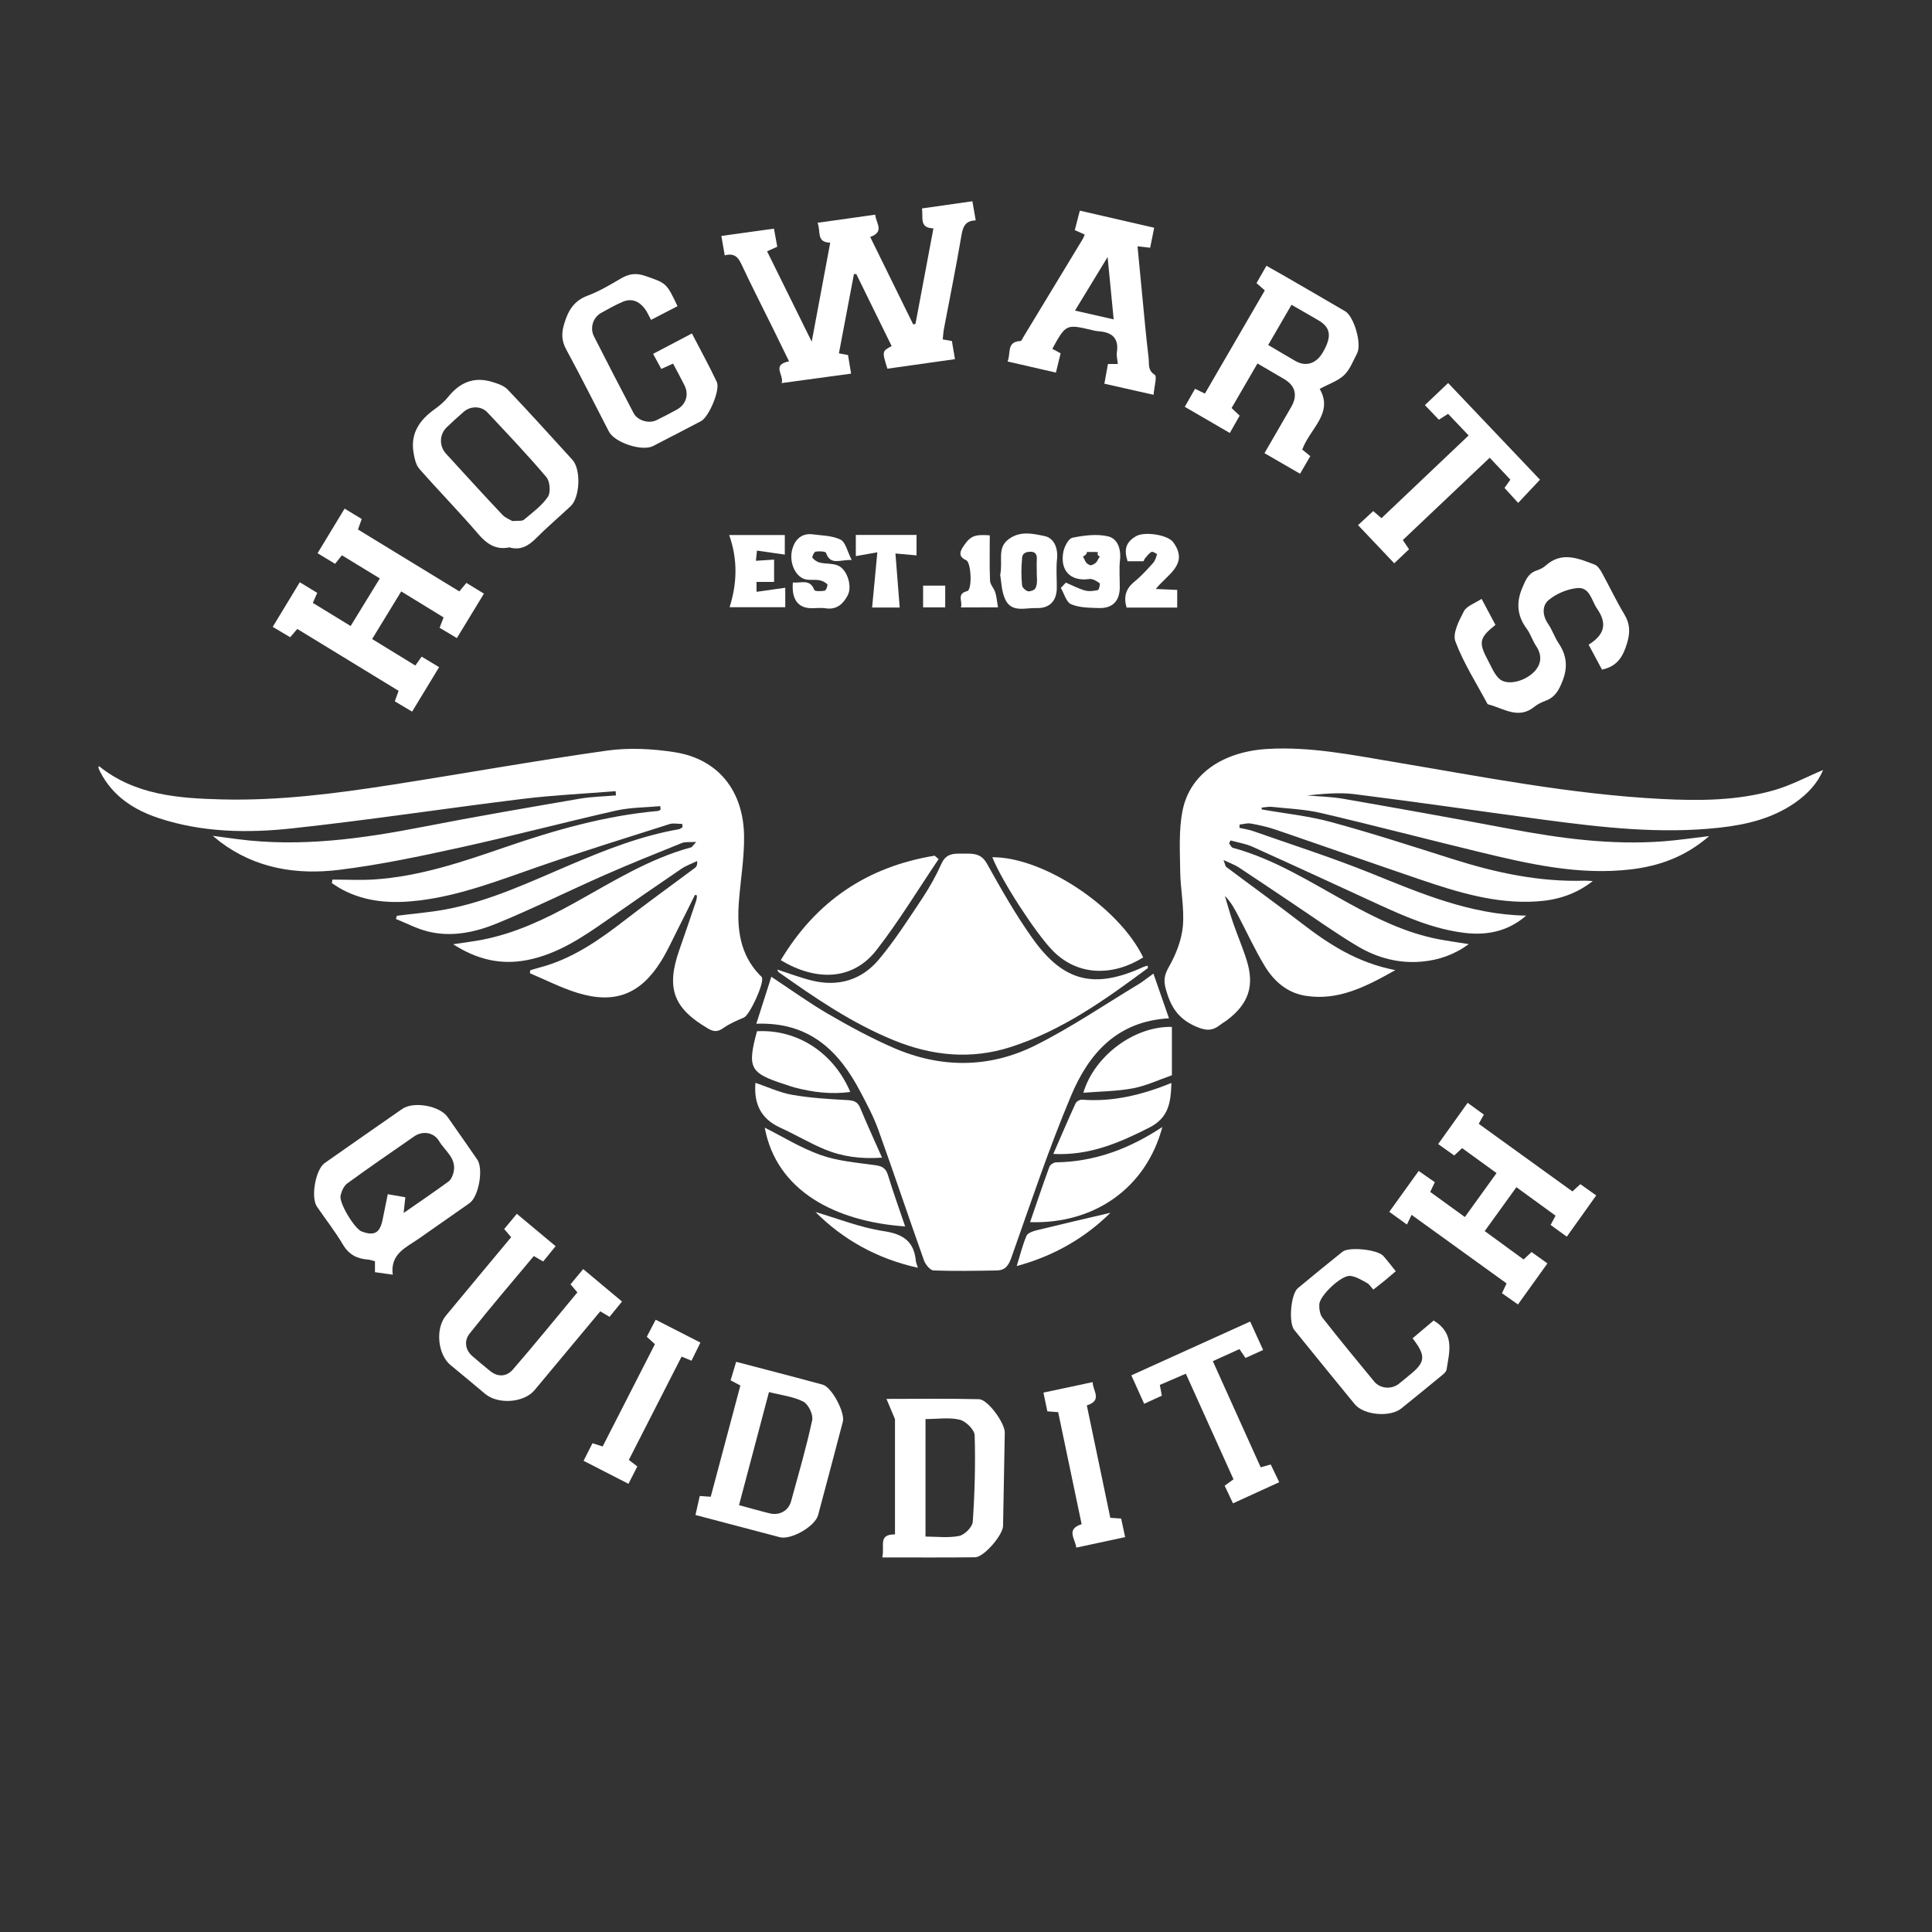 <?xml version="1.0" encoding="utf-8"?>
<!-- Generator: Adobe Illustrator 16.0.0, SVG Export Plug-In . SVG Version: 6.00 Build 0)  -->
<!DOCTYPE svg PUBLIC "-//W3C//DTD SVG 1.1//EN" "http://www.w3.org/Graphics/SVG/1.1/DTD/svg11.dtd">
<svg version="1.1" id="Layer_1" xmlns="http://www.w3.org/2000/svg" xmlns:xlink="http://www.w3.org/1999/xlink" x="0px" y="0px"
	 width="864px" height="864px" viewBox="0 0 864 864" enable-background="new 0 0 864 864" xml:space="preserve">
<rect x="0" y="0" width="864" height="864" fill="#333333" stroke="none"/>
<path fill="white" fill-rule="evenodd" clip-rule="evenodd" d="M310.823,400.143c-2.572,5.149-5.116,10.312-7.724,15.443
	c-2.411,4.746-4.598,9.638-7.395,14.147c-9.221,14.869-20.696,19.419-37.404,14.302c-7.315-2.24-14.222-5.815-21.313-8.784
	c0.04-0.444,0.08-0.889,0.119-1.333c1.476-0.436,2.943-0.906,4.429-1.3c14.465-3.84,26.38-12.179,37.999-21.179
	c10.315-7.989,20.927-15.595,31.372-23.416c0.656-0.491,1.007-1.39,0.864-2.966c-2.368,1.148-4.918,2.026-7.072,3.489
	c-11.089,7.526-22.106,15.159-33.09,22.842c-11.019,7.706-22.113,15.214-35.643,17.917c-11.724,2.342-22.459-0.048-33.301-7.031
	c4.919-0.756,9.018-1.247,13.059-2.032c14.688-2.854,28.018-9.172,40.986-16.348c16.966-9.386,33.419-19.84,52.418-24.964
	c0.4-0.107,0.668-0.701,2.22-2.43c-3.011,0.2-4.881-0.112-6.381,0.492c-11.613,4.679-23.242,9.338-34.699,14.384
	c-16.019,7.057-31.713,14.881-47.895,21.526c-9.875,4.056-20.51,6.358-31.289,3.589c-4.824-1.24-9.351-3.641-14.012-5.514
	c0.144-0.484,0.286-0.967,0.429-1.451c7.198-0.907,14.459-1.475,21.583-2.786c19.779-3.646,37.814-12.294,56.145-20.073
	c15.668-6.648,31.476-12.888,48.363-15.829c0.585-0.102,1.101-0.599,1.649-0.911c-0.039-0.482-0.078-0.965-0.117-1.447
	c-1.932,0-4.018-0.483-5.773,0.075c-19.286,6.129-38.615,12.147-57.742,18.749c-17.703,6.11-35.147,13.056-53.891,15.369
	c-11.938,1.474-23.724,0.976-34.685-4.865c-1.595-0.85-3.082-1.902-4.619-2.861c0.083-0.53,0.165-1.06,0.248-1.589
	c6.247,0,12.516,0.346,18.736-0.064c20.278-1.338,39.348-7.826,58.355-14.372c22.307-7.683,44.871-14.155,68.491-16.256
	c0.411-0.036,0.793-0.39,1.189-0.596c-0.054-0.52-0.108-1.04-0.162-1.561c-6.6,0.621-13.358,0.539-19.77,1.988
	c-23.271,5.259-46.351,11.376-69.65,16.497c-17.92,3.938-35.953,7.758-54.137,10c-18.994,2.341-37.441-0.546-53.37-12.603
	c-0.668-0.505-1.299-1.061-3.179-2.604c4.63,0.622,7.866,1.07,11.105,1.492c28.21,3.678,55.871-0.228,83.5-5.631
	c23.09-4.516,46.292-8.466,69.481-12.462c5.333-0.92,10.812-1.008,16.223-1.479c-0.054-0.628-0.107-1.257-0.161-1.886
	c-13.829,1.115-27.717,1.753-41.477,3.439c-34.454,4.222-68.788,9.487-103.29,13.206c-19.839,2.14-39.911,1.838-59.281-4.503
	c-11.296-3.698-20.812-9.81-26.454-20.775c-0.31-0.603-0.563-1.236-0.805-1.87c-0.044-0.116,0.094-0.303,0.238-0.713
	c16.138,12.999,35.5,14.403,54.891,14.899c25.534,0.652,50.819-2.608,75.985-6.525c32.086-4.995,64.058-10.764,96.206-15.287
	c9.882-1.39,20.349-0.854,30.26,0.673c19.455,2.999,30.955,17.124,31.17,37.685c0.103,9.741-1.587,19.493-2.325,29.251
	c-0.906,11.99,0.397,23.407,9.244,32.661c0.356,0.372,0.836,0.687,1.046,1.13c1.182,2.493-5.449,16.851-8.021,17.949
	c-3.142,1.344-6.366,2.701-9.135,4.648c-2.438,1.716-4.176,1.888-6.803,0.354c-15.63-9.127-18.98-18.079-12.948-35.262
	c2.557-7.283,5.033-14.595,7.51-21.906c0.255-0.753,0.265-1.589,0.388-2.386C311.417,400.375,311.12,400.26,310.823,400.143z"/>
<path fill="white" fill-rule="evenodd" clip-rule="evenodd" d="M564.293,361.99c10.373,1.832,20.952,2.902,31.073,5.661
	c18.364,5.005,36.494,10.893,54.65,16.638c19.129,6.052,38.529,10.198,58.729,9.557c0.813-0.026,1.63,0.073,3.571,0.171
	c-8.088,6.275-16.449,8.583-25.401,9.125c-18.091,1.098-35.028-4.124-51.824-9.835c-21.61-7.348-43.137-14.942-64.737-22.32
	c-3.558-1.216-7.281-2.031-10.988-2.697c-1.589-0.286-3.33,0.283-5.003,0.463c-0.022,0.491-0.046,0.98-0.069,1.471
	c2.065,0.479,4.196,0.768,6.184,1.467c17.62,6.203,35.454,11.887,52.757,18.883c22.357,9.041,44.473,18.464,69.281,18.899
	c-8.07,7.006-17.424,8.962-27.654,7.704c-13.494-1.659-25.807-6.934-38.006-12.539c-18.875-8.671-37.723-17.402-56.658-25.938
	c-3.103-1.397-6.597-1.926-9.91-2.856c-0.205,0.438-0.409,0.876-0.614,1.314c0.546,0.682,0.973,1.795,1.654,1.98
	c18.656,5.071,34.785,15.406,51.466,24.589c12.831,7.062,25.929,13.474,40.462,16.285c4.207,0.814,8.462,1.379,13.603,2.203
	c-6.637,4.824-13.512,7.142-21.001,7.821c-10.302,0.937-19.971-1.676-28.659-6.83c-10.028-5.951-19.525-12.803-29.239-19.284
	c-8.001-5.34-15.952-10.757-23.995-16.032c-1.777-1.164-3.85-1.878-6.811-3.285c0.723,1.818,0.791,2.762,1.29,3.135
	c11.261,8.448,22.687,16.682,33.836,25.272c12.186,9.39,24.906,17.602,41.733,20.837c-13.372,7.514-25.632,13.812-40.245,11.462
	c-8.149-1.312-14.072-6.517-18.188-13.323c-4.253-7.034-7.725-14.543-11.529-21.849c-1.722-3.31-3.422-6.632-6.283-9.487
	c1.214,4.007,2.308,8.057,3.673,12.012c1.959,5.679,4.365,11.215,6.135,16.948c3.474,11.253,0.809,19.152-8.489,26.34
	c-1.086,0.84-2.303,1.513-3.384,2.358c-3.651,2.859-6.512,2.716-11.237,0.597c-7.803-3.501-10.96-8.91-13.076-16.457
	c-1.125-4.016-0.716-6.45,1.377-10.125c3.131-5.499,5.667-11.928,6.22-18.157c0.718-8.112-1.102-16.414-1.195-24.641
	c-0.104-9.055-0.696-18.36,1.074-27.122c3.313-16.389,18.09-26.299,37.955-27.472c19.096-1.128,37.668,2.652,56.305,5.775
	c39.821,6.673,79.479,14.527,119.931,16.593c16.884,0.861,33.803,0.789,50.184-3.876c7.6-2.165,14.722-6.003,22.058-9.083
	c-2.456,5.961-7.023,10.824-12.697,14.747c-10.048,6.947-21.545,9.701-33.426,11.026c-26.566,2.964-52.895-0.085-79.176-3.587
	c-28.102-3.745-56.158-7.848-84.286-11.379c-6.925-0.87-14.052-0.13-21.161,0.576c5.391,0.477,10.849,0.567,16.161,1.495
	c24.863,4.343,49.716,8.763,74.518,13.452c22.718,4.295,45.507,7.329,68.685,5.571c6.442-0.489,12.85-1.454,20.43-2.335
	c-10.635,9.223-22.164,13.34-34.801,14.86c-23.365,2.812-45.831-2.408-68.24-7.828c-23.529-5.692-46.949-11.839-70.52-17.354
	c-7.146-1.672-14.625-1.955-21.964-2.752c-1.52-0.165-3.098,0.212-4.647,0.339C564.211,361.444,564.251,361.717,564.293,361.99z"/>
<path fill="white"  fill-rule="evenodd" clip-rule="evenodd" d="M338.231,457.824c2.388-7.471,4.449-13.919,6.711-20.996
	c8.917,5.879,16.934,11.697,25.457,16.642c9.481,5.501,19.176,10.779,29.219,15.139c21.163,9.188,42.846,9.148,63.398-1.114
	c15.91-7.943,30.735-18.062,46.011-27.266c2.043-1.229,3.901-2.764,6.788-4.83c2.362,6.778,4.552,13.062,6.966,19.992
	c-23.472,1.32-35.983,16.062-43.798,34.631c-9.967,23.683-18.104,48.145-26.687,72.392c-1.282,3.624-2.827,5.691-6.537,5.745
	c-9.422,0.137-18.853,0.355-28.258-0.005c-1.523-0.059-3.64-2.661-4.297-4.509c-6.903-19.398-13.412-38.938-20.384-58.311
	c-2.14-5.947-5.163-11.609-8.12-17.223C375.146,469.975,362.015,456.935,338.231,457.824z"/>
<path fill="white"  fill-rule="evenodd" clip-rule="evenodd" d="M347.561,433.592c5.245,1.682,10.312,3.631,15.543,4.916
	c11.744,2.891,22.208-0.229,29.855-9.332c7.145-8.503,13.183-17.966,19.362-27.236c3.323-4.986,6.292-10.291,8.736-15.759
	c2.266-5.067,6.383-4.39,10.376-4.434c3.897-0.044,7.38-0.071,9.9,4.433c6.449,11.527,12.978,23.113,20.664,33.823
	c13.814,19.25,27.692,22.358,49.281,12.439c0.581-0.267,1.234-0.382,1.921-0.588c0.062,0.539,0.225,1.005,0.106,1.093
	c-19.066,14.149-38.358,27.912-61.324,35.289c-17.852,5.735-35.245,3.936-52.357-3.056c-18.605-7.603-35.06-18.83-51.33-30.371
	C347.951,434.565,347.814,434.027,347.561,433.592z"/>
<path fill="white"  fill-rule="evenodd" clip-rule="evenodd" d="M409.403,144.853c2.661-14.153,5.32-28.307,8.032-42.736
	c-6.466-0.125-4.492-4.82-5.141-8.899c7.602-1.083,14.841-2.115,22.565-3.216c0.505,2.899,0.961,5.515,1.489,8.55
	c-5.132,0.149-5.83,3.4-6.513,7.436c-2.319,13.698-5.104,27.316-7.68,40.97c-0.283,1.5-0.363,3.039-0.567,4.824
	c1.458,0.259,2.738,0.487,4.108,0.731c0.418,2.485,0.814,4.833,1.365,8.104c-10.189,1.439-20.24,2.859-30.216,4.268
	c-2.417-7.808-2.417-7.808,1.902-10.121c-5.265-10.722-10.533-21.452-15.802-32.183c-0.35-0.011-0.699-0.021-1.049-0.033
	c-2.229,11.735-4.455,23.471-6.734,35.476c1.46,0.269,2.581,0.476,4.073,0.75c0.417,2.518,0.854,5.152,1.377,8.316
	c-10.391,1.415-20.34,2.77-31.047,4.228c1.209-3.666-4.757-8.098,3.292-9.733c-2.502-5.12-4.86-9.982-7.25-14.829
	c-4.704-9.542-9.562-19.01-14.061-28.646c-1.514-3.244-3.288-5.034-7.443-3.905c-0.49-2.825-0.941-5.422-1.508-8.69
	c7.941-1.102,15.495-2.15,23.529-3.265c0.516,2.857,0.961,5.322,1.461,8.093c-1.474,0.665-2.809,1.268-4.541,2.049
	c6.454,13.067,12.856,26.03,19.959,40.408c2.922-15.624,5.558-29.723,8.282-44.29c-6.309-0.071-4.148-5.003-5.663-8.881
	c8.851-1.245,17.107-2.405,25.793-3.626c0.246,3.738,4.396,7.572-2.256,9.974c6.454,13.129,12.84,26.118,19.226,39.106
	C408.727,145.005,409.064,144.929,409.403,144.853z"/>
<path fill="white"  fill-rule="evenodd" clip-rule="evenodd" d="M562.348,162.545c-4.017,6.913-7.719,13.285-11.579,19.928
	c1.121,1.06,2.187,2.067,3.614,3.419c-1.367,2.401-2.773,4.871-4.405,7.737c-6.742-3.917-13.197-7.667-20.138-11.699
	c1.573-2.763,2.973-5.226,4.584-8.058c1.487,0.72,2.783,1.349,4.419,2.142c8.957-15.431,17.815-30.695,26.789-46.154
	c-1.254-1.096-2.37-2.072-3.722-3.253c1.403-2.449,2.755-4.806,4.447-7.755c2.755,1.56,5.378,3.016,7.975,4.52
	c9.068,5.251,18.142,10.494,27.182,15.792c4.066,2.383,7.588,14.709,5.369,18.894c-1.77,3.339-3.156,7.183-5.78,9.682
	c-2.764,2.632-6.795,3.933-10.934,6.173c6.321,10.881-4.343,17.703-7.8,27.127c0.945,0.774,2.069,1.694,3.6,2.948
	c-1.381,2.373-2.808,4.825-4.58,7.868c-5.314-3.073-10.423-6.027-15.907-9.199c4.113-7.104,8.056-13.885,11.967-20.684
	c2.956-5.138,1.856-9.474-3.146-12.438C570.478,167.268,566.627,165.044,562.348,162.545z M577.564,136.314
	c-3.57,6.158-6.887,11.876-10.418,17.966c4.244,2.501,8.167,4.861,12.136,7.141c4.71,2.706,9.329,1.243,12.278-3.814
	c4.109-7.047,3.601-11.075-1.884-14.318C585.861,141.034,581.998,138.863,577.564,136.314z"/>
<path fill="white"  fill-rule="evenodd" clip-rule="evenodd" d="M515.886,176.557c-7.82-1.764-14.637-3.301-22.008-4.963
	c0.548-3.018,1.052-5.797,1.6-8.815c1.41,0,2.709,0,4.417,0c-0.179-1.938-0.661-3.637-0.422-5.229c0.972-6.467-2.32-9-8.199-9.405
	c-0.852-0.059-1.701-0.245-2.534-0.442c-12.012-2.83-12.011-2.833-18.143,8.288c1.161,0.63,2.32,1.26,3.719,2.018
	c-0.668,2.73-1.344,5.495-2.106,8.613c-7.287-1.674-14.218-3.266-21.635-4.969c1.613-3.624-0.623-8.837,5.753-9.133
	c0.521-0.024,1.025-1.288,1.467-2.018c8.812-14.528,17.616-29.062,26.409-43.602c0.333-0.551,0.535-1.182,0.894-1.994
	c-1.539-0.692-2.899-1.303-4.448-2c0.747-2.876,1.462-5.632,2.259-8.704c11.227,2.584,22.019,5.068,33.241,7.651
	c-0.632,3.154-1.188,5.936-1.788,8.937c-1.926-0.218-3.552-0.401-5.656-0.639c1.149,12.006,2.259,23.754,3.407,35.499
	c0.467,4.784,0.962,9.567,1.552,14.337c0.331,2.671-0.586,5.484,2.747,7.636C517.527,168.343,516.178,172.881,515.886,176.557z
	 M498.041,142.832c-0.888-9.119-1.724-17.723-2.712-27.898c-5.309,8.721-9.778,16.064-14.585,23.961
	C486.891,140.294,492.161,141.494,498.041,142.832z"/>
<path fill="white"  fill-rule="evenodd" clip-rule="evenodd" d="M396.433,625.598c13.984,0,27.68-0.207,41.361,0.128
	c4.006,0.099,11.621,10.743,11.546,14.913c-0.252,13.916-0.504,27.831-0.77,41.746c-0.078,4.112-8.548,13.991-12.494,14.039
	c-13.521,0.162-27.047,0.062-41.543,0.062c1.299-5.056-2.143-10.364,5.709-10.293c0-17.081,0-34.023,0-51.53 M413.889,687.164
	c4.955,0,10.199,0.699,15.1-0.297c2.432-0.495,5.882-3.994,6.04-6.326c0.872-12.85,1.237-25.77,0.85-38.637
	c-0.074-2.496-3.895-6.301-6.618-6.98c-4.64-1.159-9.779-0.318-15.371-0.318C413.889,652.146,413.889,669.252,413.889,687.164z"/>
<path fill="white"  fill-rule="evenodd" clip-rule="evenodd" d="M329.212,609.009c13.204,3.47,25.988,6.754,38.721,10.219
	c4.019,1.093,10.062,12.478,8.994,16.549c-3.655,13.929-7.333,27.852-11.058,41.762c-1.359,5.078-12.086,11.229-17.181,9.896
	c-12.415-3.247-24.819-6.535-37.671-9.924c0.665-2.943,1.253-5.549,1.921-8.505c1.607,0.116,3.016,0.22,4.904,0.355
	c4.392-16.484,8.793-33.001,13.257-49.755c-1.429-0.755-2.739-1.449-4.369-2.312C327.546,614.569,328.358,611.859,329.212,609.009z
	 M330.496,673.104c5.206,1.406,9.473,2.65,13.79,3.694c4.309,1.042,8.33-1.204,9.476-5.382c3.309-12.068,6.828-24.099,9.46-36.316
	c0.533-2.476-1.735-7.149-3.988-8.291c-4.562-2.313-9.999-2.901-15.343-4.268C339.35,639.686,334.977,656.191,330.496,673.104z"/>
<path fill="white"  fill-rule="evenodd" clip-rule="evenodd" d="M419.749,384.201c-9.2,13.606-17.719,27.742-27.786,40.674
	c-10.704,13.75-27.134,13.948-42.8,4.52c15.792-26.377,38.706-41.817,68.812-46.729
	C418.565,383.177,419.157,383.689,419.749,384.201z"/>
<path fill="white"  fill-rule="evenodd" clip-rule="evenodd" d="M511.239,428.163c-13.619,8.514-29.534,8.472-40.84-3.414
	c-7.241-7.614-22.188-30.297-26.633-41.388C466.61,383.203,500.365,405.616,511.239,428.163z"/>
<path fill="white"  fill-rule="evenodd" clip-rule="evenodd" d="M341.993,504.297c8.085,4.053,16.208,9.131,25.024,12.244
	c7.634,2.695,16.024,3.384,24.144,4.499c3.094,0.426,4.922,1.155,5.905,4.365c2.349,7.675,5.076,15.233,7.723,23.056
	C373.727,546.332,347.241,532.644,341.993,504.297z"/>
<path fill="white"  fill-rule="evenodd" clip-rule="evenodd" d="M519.814,503.989c-7.199,27.105-30.214,43.501-59.153,42.563
	c2.888-8.388,5.646-16.616,8.63-24.762c0.34-0.928,1.943-1.965,2.976-1.98C489.445,519.526,504.869,513.875,519.814,503.989z"/>
<path fill="white"  fill-rule="evenodd" clip-rule="evenodd" d="M488.66,618.09c-0.034,3.868,4.587,8.097-2.623,10.419
	c3.481,16.671,6.968,33.373,10.495,50.263c1.709,0.117,3.183,0.218,4.853,0.332c0.57,2.646,1.106,5.131,1.791,8.302
	c-7.253,1.559-14.361,3.085-21.859,4.695c-0.447-3.966-4.771-8.176,2.395-10.486c-3.488-16.653-6.959-33.219-10.495-50.095
	c-1.551-0.115-3.015-0.224-4.828-0.357c-0.55-2.616-1.101-5.234-1.763-8.388C474.058,621.193,481.159,619.684,488.66,618.09z"/>
<path fill="white"  fill-rule="evenodd" clip-rule="evenodd" d="M337.841,484.24c5.458,1.843,10.792,4.377,16.397,5.362
	c8.054,1.414,16.294,1.916,24.479,2.352c2.906,0.156,4.754,0.58,5.958,3.481c3.009,7.255,6.292,14.396,9.768,22.268
	c-9.385,0.688-17.767-0.439-25.668-3.718c-6.786-2.817-13.148-6.639-19.847-9.689C340.296,500.363,337.034,493.625,337.841,484.24z"
	/>
<path fill="white"  fill-rule="evenodd" clip-rule="evenodd" d="M523.854,484.317c-0.239,8.623-1.157,15.538-9.901,19.959
	c-13.352,6.752-26.664,12.584-42.901,11.776c3.379-7.76,6.569-15.244,9.955-22.639c0.382-0.832,1.914-1.704,2.842-1.633
	C497.694,492.856,510.765,489.633,523.854,484.317z"/>
<path fill="white"  fill-rule="evenodd" clip-rule="evenodd" d="M338.525,461.178c18.036-0.983,34.315,9.608,41.722,27.157
	c-8.535,1.157-16.745,0.144-24.875-2.004c-1.49-0.393-2.94-0.937-4.409-1.41C335.293,479.865,334.103,477.626,338.525,461.178z"/>
<path fill="white"  fill-rule="evenodd" clip-rule="evenodd" d="M524.078,459.229c0,7.366,0,14.499,0,21.632
	c-5.781,2.004-11.431,4.703-17.377,5.83c-7.146,1.354-14.547,1.367-22.218,1.991C489.329,472.291,507.135,458.85,524.078,459.229z"
	/>
<path fill="white"  fill-rule="evenodd" clip-rule="evenodd" d="M354.583,260.474c3.614,0.428,7.635-1.804,9.581,3.36
	c0.246,0.653,3.138,0.626,4.68,0.312c0.594-0.121,1.452-2.527,1.135-2.849c-0.911-0.921-2.311-1.618-3.613-1.837
	c-2.17-0.365-4.566,0.175-6.594-0.496c-4.318-1.427-7.052-7.809-5.423-13.508c1.181-4.136,4.134-7.133,9.06-6.497
	c4.234,0.546,8.841,0.557,12.495,2.38c2.235,1.115,2.983,5.208,4.976,9.085c-5.413-0.159-9.497,2.522-11.481-3.188
	c-0.239-0.689-3.106-0.796-4.653-0.546c-0.654,0.105-1.717,2.354-1.428,2.727c0.785,1.014,2.108,1.903,3.369,2.196
	c2.778,0.647,5.986,0.234,8.406,1.461c3.861,1.959,6.069,9.141,4.033,13.104c-1.888,3.676-4.819,6.619-9.801,5.862
	c-2.182-0.332-4.457-0.018-6.689-0.061C356.864,271.869,353.905,267.917,354.583,260.474z"/>
<path fill="white"  fill-rule="evenodd" clip-rule="evenodd" d="M476.669,260.546c2.821,1.205,5.565,2.688,8.494,3.512
	c1.812,0.51,3.956,0.243,5.84-0.177c0.496-0.11,1.106-2.819,0.755-3.071c-1.312-0.943-3.098-2.062-4.533-1.865
	c-8.944,1.225-13.168-4.191-11.707-12.059c0.445-2.4,2.314-6.053,4.078-6.408c5.203-1.046,10.934-1.801,15.971-0.609
	c4.196,0.992,5.845,5.604,5.305,10.506c-0.449,4.069-0.067,8.228-0.102,12.347c-0.051,6.11-3.277,9.422-9.471,9.2
	c-4.145-0.149-8.597-0.13-12.274-1.689c-2.18-0.925-3.12-4.772-4.616-7.305C475.161,262.134,475.914,261.34,476.669,260.546z
	 M487.763,252.837c3.237-0.837,2.971-2.801,4.103-3.87c-3-1.824,2.021-2.125-3.78-2.129c-4.211-0.001-0.062-0.131-3.797,2.118
	C485.213,249.989,485,252,487.763,252.837z"/>
<path fill="white"  fill-rule="evenodd" clip-rule="evenodd" d="M351.174,262.842c0,3.512,0,5.884,0,8.702c-8.003,0-15.921,0-24.897,0
	c3.398-10.734,3.683-21.332-0.182-32.264c8.872,0,16.678,0,24.874,0c0,2.617,0,5.228,0,8.74c-4.213-0.605-8.102-1.164-12.451-1.788
	c-0.167,1.61-0.314,3.038-0.47,4.551c2.781-0.18,5.219-0.338,8.132-0.527c0,3.384,0,6.514,0,9.988c-2.496,0-5.071,0-7.857,0
	c0,1.132,0,2.446,0,4.417C342.503,264.069,346.498,263.504,351.174,262.842z"/>
<path fill="white"  fill-rule="evenodd" clip-rule="evenodd" d="M447.29,257.142c1.305-6.464-1.517-11.947,3.699-15.945
	c5.176-3.967,11.027-2.519,16.165-1.461c4.185,0.862,6.087,5.35,5.551,10.328c-0.457,4.243-0.071,8.574-0.1,12.865
	c-0.039,5.84-3.26,9.206-9.114,9c-4.895-0.172-11.016,2.165-13.866-3.708C447.808,264.475,447.811,259.847,447.29,257.142z
	 M463.619,255.791c0.011,0,0.021,0,0.031,0c0-1.875-0.097-3.758,0.023-5.625c0.17-2.683-1.024-3.655-3.595-3.384
	C458,247,457,248,457.058,250.094c-0.386,3.883-0.361,7.852,0.021,11.736c0.103,1.037,2.062,2.808,3.16,2.626
	c2.762-0.457,2.906-1.43,3.233-2.569C464.014,259.997,463.619,257.837,463.619,255.791z"/>
<path fill="white"  fill-rule="evenodd" clip-rule="evenodd" d="M503.807,271.716c-1.404-4.82-0.338-8.452,3.472-11.552
	c3.046-2.479,5.718-5.449,8.366-8.373c0.928-1.022,1.371-2.532,1.786-3.895c0.042-0.139-1.927-1.371-2.438-1.102
	c-1.135,0.595-1.962,1.801-2.858,2.807c-0.318,0.358-0.474,0.86-0.755,1.395c-2.409,0-4.785,0-7.128,0
	c-1.745-5.521-0.644-8.651,3.892-11.255c3.66-2.102,14.074-0.668,16.57,2.799c7.117,9.881-2.69,14.294-7.824,20.856
	c3.654,0.161,6.464,0.284,9.565,0.421c0,2.723,0,5.197,0,7.898C518.665,271.716,511.199,271.716,503.807,271.716z"/>
<path fill="white"  fill-rule="evenodd" clip-rule="evenodd" d="M390.013,271.682c0.791-8.357,1.559-16.458,2.34-24.687
	c-3.661,0.646-6.419,1.133-9.63,1.7c0-3.547,0-6.362,0-9.474c9.003,0,17.871,0,27.154,0c0,2.783,0,5.58,0,9.151
	c-2.917-0.264-5.763-0.522-9.435-0.854c0.606,7.679,1.251,15.835,1.91,24.165C398.241,271.682,394.21,271.682,390.013,271.682z"/>
<path fill="white"  fill-rule="evenodd" clip-rule="evenodd" d="M410.49,566.961c-18.612-4.122-33.684-12.827-45.804-24.941
	c9.654,2.816,19.87,6.938,30.468,8.537c8.823,1.33,13.623,4.622,14.438,13.444C409.652,564.66,409.974,565.294,410.49,566.961z"/>
<path fill="white"  fill-rule="evenodd" clip-rule="evenodd" d="M496.598,542.354c-11.102,10.992-24.912,19.228-41.915,23.831
	c1.526-4.93,2.606-9.365,4.362-13.516c0.528-1.252,2.843-2.07,4.489-2.476C474.776,547.432,486.06,544.833,496.598,542.354z"/>
<path fill="white"  fill-rule="evenodd" clip-rule="evenodd" d="M429.723,271.631c0.936-2.681-2.128-6.045,2.821-7.291
	c2.299-0.578,1.822-12.81-0.481-13.821c-3.854-1.692-2.612-4.157-1.096-6.398c3.039-4.49,4.934-5.192,11.665-4.719
	c0,6.709-0.17,13.51,0.115,20.291c0.074,1.769,1.786,3.41,2.346,5.231c0.617,2.014,0.775,4.168,1.21,6.707
	C440.611,271.631,435.562,271.631,429.723,271.631z"/>
<path fill="white"  fill-rule="evenodd" clip-rule="evenodd" d="M422.704,261.907c0,3.308,0,6.323,0,9.711c-3.22,0-6.358,0-9.884,0
	c0-3.042,0-6.178,0-9.711C415.879,261.907,419.014,261.907,422.704,261.907z"/>
<path fill="white"  fill-rule="evenodd" clip-rule="evenodd" d="M205.418,264.479c1.054-1.272,2.013-2.429,3.152-3.802
	c2.524,1.545,4.977,3.046,7.847,4.803c-3.987,6.551-7.881,12.95-12.101,19.882c-2.597-1.555-5.027-3.01-7.729-4.628
	c0.567-1.455,1.098-2.813,1.804-4.622c-6.158-3.776-12.392-7.598-18.962-11.625c-4.35,7.118-8.536,13.966-13.011,21.288
	c6.281,3.853,12.356,7.58,19.326,11.855c0.833-1.173,1.684-2.374,2.822-3.977c2.354,1.419,4.785,2.885,7.809,4.708
	c-4.04,6.652-7.912,13.027-12.076,19.884c-2.632-1.564-5.05-3.001-7.751-4.606c0.546-1.5,1.039-2.854,1.708-4.695
	c-14.99-9.154-30.028-18.337-45.312-27.671c-1.009,1.174-1.977,2.302-3.183,3.706c-2.461-1.468-4.913-2.931-7.789-4.646
	c4.047-6.68,7.924-13.079,12.092-19.958c2.649,1.621,5.066,3.099,7.795,4.768c-0.619,1.419-1.199,2.75-1.952,4.479
	c5.464,3.34,10.97,6.706,16.9,10.332c4.407-7.185,8.593-14.009,13.053-21.277c-5.717-3.489-11.248-6.866-16.959-10.353
	c-1.031,1.295-1.961,2.463-3.043,3.824c-2.553-1.547-4.992-3.025-7.838-4.75c4.042-6.667,7.923-13.068,12.092-19.943
	c2.592,1.576,5.016,3.051,7.651,4.654c-0.547,1.532-1.04,2.914-1.674,4.693C175.137,245.988,190.2,255.186,205.418,264.479z"/>
<path
 fill="white"  fill-rule="evenodd" clip-rule="evenodd" d="M669.264,524.604c-5.429-3.936-10.283-7.454-15.395-11.158
	c-1.151,1.073-2.227,2.072-3.536,3.294c-2.155-1.535-4.363-3.107-7.175-5.112c4.361-6.103,8.597-12.026,13.178-18.438
	c2.516,1.823,4.796,3.477,7.248,5.254c-0.77,1.396-1.404,2.546-2.28,4.136c13.915,10.042,27.799,20.062,41.892,30.231
	c1.164-1.072,2.253-2.076,3.536-3.258c2.182,1.55,4.396,3.121,7.106,5.047c-4.382,6.145-8.614,12.077-13.155,18.444
	c-2.499-1.808-4.783-3.459-7.239-5.235c0.737-1.383,1.357-2.549,2.211-4.149c-5.611-4.083-11.273-8.204-17.51-12.742
	c-4.655,6.446-9.223,12.772-14.174,19.627c5.808,4.237,11.434,8.344,17.393,12.694c1.1-1.027,2.15-2.009,3.559-3.324
	c2.144,1.537,4.325,3.101,7.094,5.085c-4.388,6.116-8.631,12.027-13.173,18.358c-2.498-1.755-4.689-3.294-7.163-5.031
	c0.667-1.408,1.288-2.722,2.074-4.381c-13.858-9.998-27.768-20.034-42.491-30.656c-0.647,1.35-1.321,2.754-2.077,4.328
	c-3.061-2.205-5.261-3.789-7.888-5.681c4.396-6.116,8.661-12.051,13.142-18.285c2.501,1.741,4.715,3.282,7.219,5.023
	c-0.656,1.386-1.274,2.688-2.063,4.352c4.95,3.587,9.932,7.198,15.497,11.231C659.783,537.752,664.35,531.42,669.264,524.604z"/>
<path  fill="white" fill-rule="evenodd" clip-rule="evenodd" d="M662.574,267.81c2.374,4.462,4.296,8.071,6.193,11.637
	c-7.264,5.835-7.682,7.81-3.264,16.034c1.527,2.842,2.792,6.136,5.104,8.17c3.313,2.915,10.903,1.333,15.38-3.136
	c3.266-3.26,3.825-7.363,0.981-11.601c-1.616-2.409-2.458-5.359-4.177-7.674c-4.388-5.917-4.842-11.843-1.903-18.626
	c1.432-3.304,2.546-6.211,6.217-7.45c1.442-0.487,2.958-1.17,4.066-2.176c7.203-6.538,14.641-3.284,21.958-0.495
	c1.362,0.519,2.475,2.237,3.255,3.649c3.401,6.159,6.38,12.566,10.023,18.574c2.627,4.333,2.646,8.225,1.201,12.995
	c-1.769,5.836-4.298,10.307-11.192,11.738c-1.887-3.522-3.936-7.348-5.968-11.14c7.518-4.702,8.161-9.779,3.793-16.07
	c-2.535-3.653-3.231-9.817-8.936-9.248c-4.425,0.442-9.273,2.487-12.699,5.314c-3.033,2.503-2.904,6.938-0.251,10.761
	c1.845,2.659,2.856,5.892,4.661,8.585c3.611,5.39,4.203,10.63,1.756,16.874c-1.616,4.126-3.33,7.284-7.573,8.853
	c-1.754,0.648-3.536,1.5-4.972,2.668c-7.261,5.905-13.87,0.652-20.689-1.039c-0.151-0.038-0.323-0.178-0.396-0.317
	c-4.916-9.229-10.655-18.152-14.297-27.861c-1.343-3.583,1.663-9.332,3.836-13.492C655.906,270.992,659.476,269.871,662.574,267.81z
	"/>
<path  fill="white" fill-rule="evenodd" clip-rule="evenodd" d="M302.988,136.918c-4.06,2.104-7.828,4.056-11.838,6.133
	c-1.036-1.875-1.75-3.654-2.879-5.113c-2.507-3.241-5.847-4.661-9.791-2.973c-3.303,1.413-6.458,3.194-9.604,4.946
	c-3.684,2.051-5.183,6.724-3.231,10.561c5.836,11.479,11.751,22.918,17.733,34.321c1.714,3.267,6.765,4.766,10.12,3.151
	c3.089-1.488,6.126-3.092,9.137-4.736c4.129-2.254,5.562-6.664,3.498-10.824c-1.59-3.207-3.318-6.345-5.126-9.781
	c-1.769,0.797-3.268,1.474-5.278,2.38c-1.169-2.151-2.269-4.174-3.661-6.734c5.855-3.076,11.379-5.979,17.361-9.123
	c3.829,7.391,7.703,14.425,11.127,21.672c1.66,3.511-3.549,15.698-7.033,17.522c-7.147,3.744-14.3,7.478-21.481,11.157
	c-4.903,2.513-17.173-1.53-19.744-6.49c-6.321-12.194-12.441-24.497-19.004-36.561c-2.15-3.954-2.284-7.312-1-11.573
	c1.78-5.909,4.295-10.325,10.505-12.636c5.268-1.961,10.195-4.936,15.081-7.792c3.52-2.057,6.751-2.4,10.674-1.037
	C297.995,126.668,298.056,126.493,302.988,136.918z"/>
<path fill="white"  fill-rule="evenodd" clip-rule="evenodd" d="M258.208,577.958c-1.045-1.229-1.899-2.231-3.063-3.6
	c1.831-2.21,3.631-4.381,5.656-6.824c6.002,5.018,11.628,9.722,17.366,14.519c-1.98,2.428-3.71,4.548-5.583,6.844
	c-1.314-0.787-2.597-1.556-4.133-2.476c-9.852,11.82-19.615,23.571-29.421,35.285c-4.746,5.669-16.349,6.465-22.082,1.632
	c-5.128-4.323-10.289-8.606-15.468-12.867c-5.708-4.696-6.891-16.278-2.105-22.065c9.642-11.665,19.35-23.274,29.218-35.131
	c-0.977-1.139-1.928-2.25-3.126-3.648c1.84-2.209,3.664-4.397,5.669-6.806c5.955,4.972,11.596,9.682,17.337,14.477
	c-1.99,2.447-3.715,4.569-5.566,6.845c-1.451-0.845-2.702-1.574-4.185-2.438c-9.736,11.676-19.485,23.006-28.747,34.723
	c-2.4,3.037-2.088,7.137,1.326,10.09c2.6,2.249,5.239,4.455,7.91,6.62c3.542,2.867,7.446,2.44,10.111-0.633
	C239.104,601.221,248.515,589.614,258.208,577.958z"/>
<path fill="white"  fill-rule="evenodd" clip-rule="evenodd" d="M641.129,590.547c9.605,5.818,7.026,14.104,5.769,22.004
	c-0.154,0.98-1.337,1.909-2.225,2.642c-5.966,4.922-11.964,9.806-17.985,14.661c-5.058,4.078-16.798,3.043-20.868-1.917
	c-9.051-11.029-18.044-22.105-27.021-33.194c-2.61-3.225-1.566-16.006,1.606-18.658c6.596-5.509,13.271-10.922,19.974-16.301
	c2.911-2.338,15.743-0.979,18.264,1.894c1.806,2.056,3.462,4.246,5.552,6.83c-1.727,1.465-3.354,2.881-5.021,4.249
	c-1.582,1.298-3.205,2.545-5.017,3.979c-0.995-1.08-1.73-2.386-2.845-2.987c-2.406-1.297-4.944-2.917-7.544-3.156
	c-3.917-0.364-13.587,8.779-13.78,12.737c-0.1,2.012,0.296,4.535,1.475,6.039c7.524,9.605,15.302,19.017,23.062,28.439
	c2.638,3.203,7.584,3.664,10.924,1.138c1.646-1.242,3.176-2.635,4.787-3.923c7.281-5.812,7.602-8.58,1.48-16.527
	C634.899,595.806,638.109,593.096,641.129,590.547z"/>
<path fill="white"  fill-rule="evenodd" clip-rule="evenodd" d="M614.109,228.552c1.264,1.089,2.373,2.046,3.694,3.185
	c12.946-12.289,25.771-24.464,38.976-37c-3.119-3.281-6.04-6.354-9.183-9.661c-1.347,0.852-2.576,1.63-4.135,2.616
	c-1.998-2.091-3.966-4.149-6.24-6.529c3.47-3.296,6.671-6.337,10.394-9.873c13.824,14.55,27.48,28.924,41.072,43.23
	c-3.344,3.554-6.471,6.878-9.76,10.375c-2.186-2.398-4.013-4.403-6.111-6.707c0.654-0.912,1.512-2.109,2.637-3.678
	c-2.953-3.133-5.968-6.331-9.254-9.818c-13.011,12.329-25.827,24.475-38.857,36.822c0.871,1.292,1.693,2.51,2.779,4.12
	c-2.007,1.902-4.064,3.855-6.614,6.273c-5.401-5.698-10.638-11.223-16.181-17.071C609.709,232.628,611.814,230.678,614.109,228.552z
	"/>
<path fill="white"  fill-rule="evenodd" clip-rule="evenodd" d="M563.784,656.184c1.559-0.437,2.828-0.792,4.489-1.258
	c1.204,2.506,2.367,4.926,3.806,7.921c-6.913,3.162-13.527,6.188-20.677,9.456c-1.29-2.73-2.432-5.146-3.724-7.883
	c1.245-0.904,2.421-1.758,3.954-2.869c-7.007-15.524-14.04-31.109-21.312-47.223c-4.001,1.725-7.698,3.316-11.645,5.016
	c0.308,1.611,0.579,3.035,0.917,4.809c-2.431,1.113-4.873,2.232-7.914,3.625c-1.928-4.272-3.718-8.241-5.738-12.721
	c17.851-8.082,35.281-15.974,53.14-24.059c1.923,4.223,3.739,8.21,5.793,12.717c-2.776,1.258-5.201,2.356-7.885,3.572
	c-0.942-1.382-1.765-2.591-2.701-3.965c-3.885,1.761-7.602,3.446-11.905,5.397C549.565,624.648,556.644,640.348,563.784,656.184z"/>
<path fill="white"  fill-rule="evenodd" clip-rule="evenodd" d="M175.636,570.051c-3.094-0.438-5.401-0.765-7.951-1.126c0-1.739,0-3.19,0-4.869
	c-1.171-0.301-2.116-0.697-3.084-0.767c-4.874-0.351-8.55-2.161-11.221-6.676c-3.487-5.896-7.761-11.326-11.638-16.996
	c-2.851-4.17-0.639-16.613,3.479-19.503c11.524-8.088,23.064-16.152,34.631-24.179c5.099-3.539,16.776-1.442,20.318,3.598
	c4.443,6.324,8.874,12.656,13.258,19.021c2.867,4.162,0.675,16.584-3.473,19.519c-7.428,5.257-14.939,10.396-22.365,15.655
	C181.849,557.795,174.403,560.549,175.636,570.051z M180.506,542.452c7.209-5.014,13.716-9.432,20.067-14.065
	c1.088-0.795,1.809-2.426,2.182-3.811c1.74-6.445-3.763-9.834-6.445-14.34c-2.327-3.907-7.338-4.628-11.062-2.049
	c-10.02,6.94-20.065,13.847-29.915,21.021c-1.54,1.12-2.573,3.466-3.025,5.434c-0.769,3.343,6.293,14.896,9.402,16.066
	c5.653,2.128,8.185,0.713,9.387-5.242c0.739-3.659,1.487-7.316,2.32-11.411c2.762,0.481,5.212,0.909,7.857,1.37
	C181.024,537.704,180.825,539.531,180.506,542.452z"/>
<path fill="white"  fill-rule="evenodd" clip-rule="evenodd" d="M227.811,244.794c-6.045,1.245-10.12-1.514-14.04-6.097
	c-8.479-9.912-17.647-19.232-26.25-29.042c-1.571-1.792-2.158-4.702-2.581-7.2c-1.455-8.604,2.663-14.618,9.381-19.412
	c2.222-1.585,4.387-3.419,6.087-5.534c5.083-6.321,11.323-9.149,19.298-6.825c2.587,0.754,5.566,1.678,7.322,3.52
	c9.833,10.313,19.354,20.925,28.969,31.447c3.866,4.231,3.421,16.741-0.801,20.705c-5.132,4.819-10.521,9.376-15.477,14.366
	C236.326,244.138,232.787,246.226,227.811,244.794z M229.135,233.03c2.516-0.247,4.293,0.121,5.158-0.601
	c3.809-3.184,8.003-6.243,10.723-10.252c1.337-1.972,0.933-6.899-0.677-8.801c-8.426-9.957-17.438-19.421-26.365-28.948
	c-2.758-2.943-7.518-2.945-10.565-0.296c-2.591,2.252-5.146,4.552-7.62,6.933c-3.324,3.199-3.472,8.379-0.332,11.817
	c8.341,9.131,16.671,18.272,25.15,27.275C225.982,231.615,228.088,232.385,229.135,233.03z"/>
<path fill="white"  fill-rule="evenodd" clip-rule="evenodd" d="M293.219,590.182c6.698,3.424,13.088,6.69,20.01,10.229
	c-1.332,2.704-2.567,5.213-3.992,8.104c-1.523-0.634-2.836-1.182-4.423-1.843c-7.907,15.482-15.69,30.723-23.596,46.203
	c1.297,1,2.461,1.897,3.796,2.928c-1.308,2.563-2.54,4.977-3.964,7.766c-6.751-3.463-13.227-6.784-20.072-10.296
	c1.403-2.766,2.616-5.156,3.981-7.846c1.602,0.508,2.991,0.948,4.549,1.441c7.781-15.229,15.501-30.338,23.37-45.74
	c-1.104-1.014-2.173-1.994-3.623-3.324C290.515,595.383,291.815,592.881,293.219,590.182z"/>
</svg>
